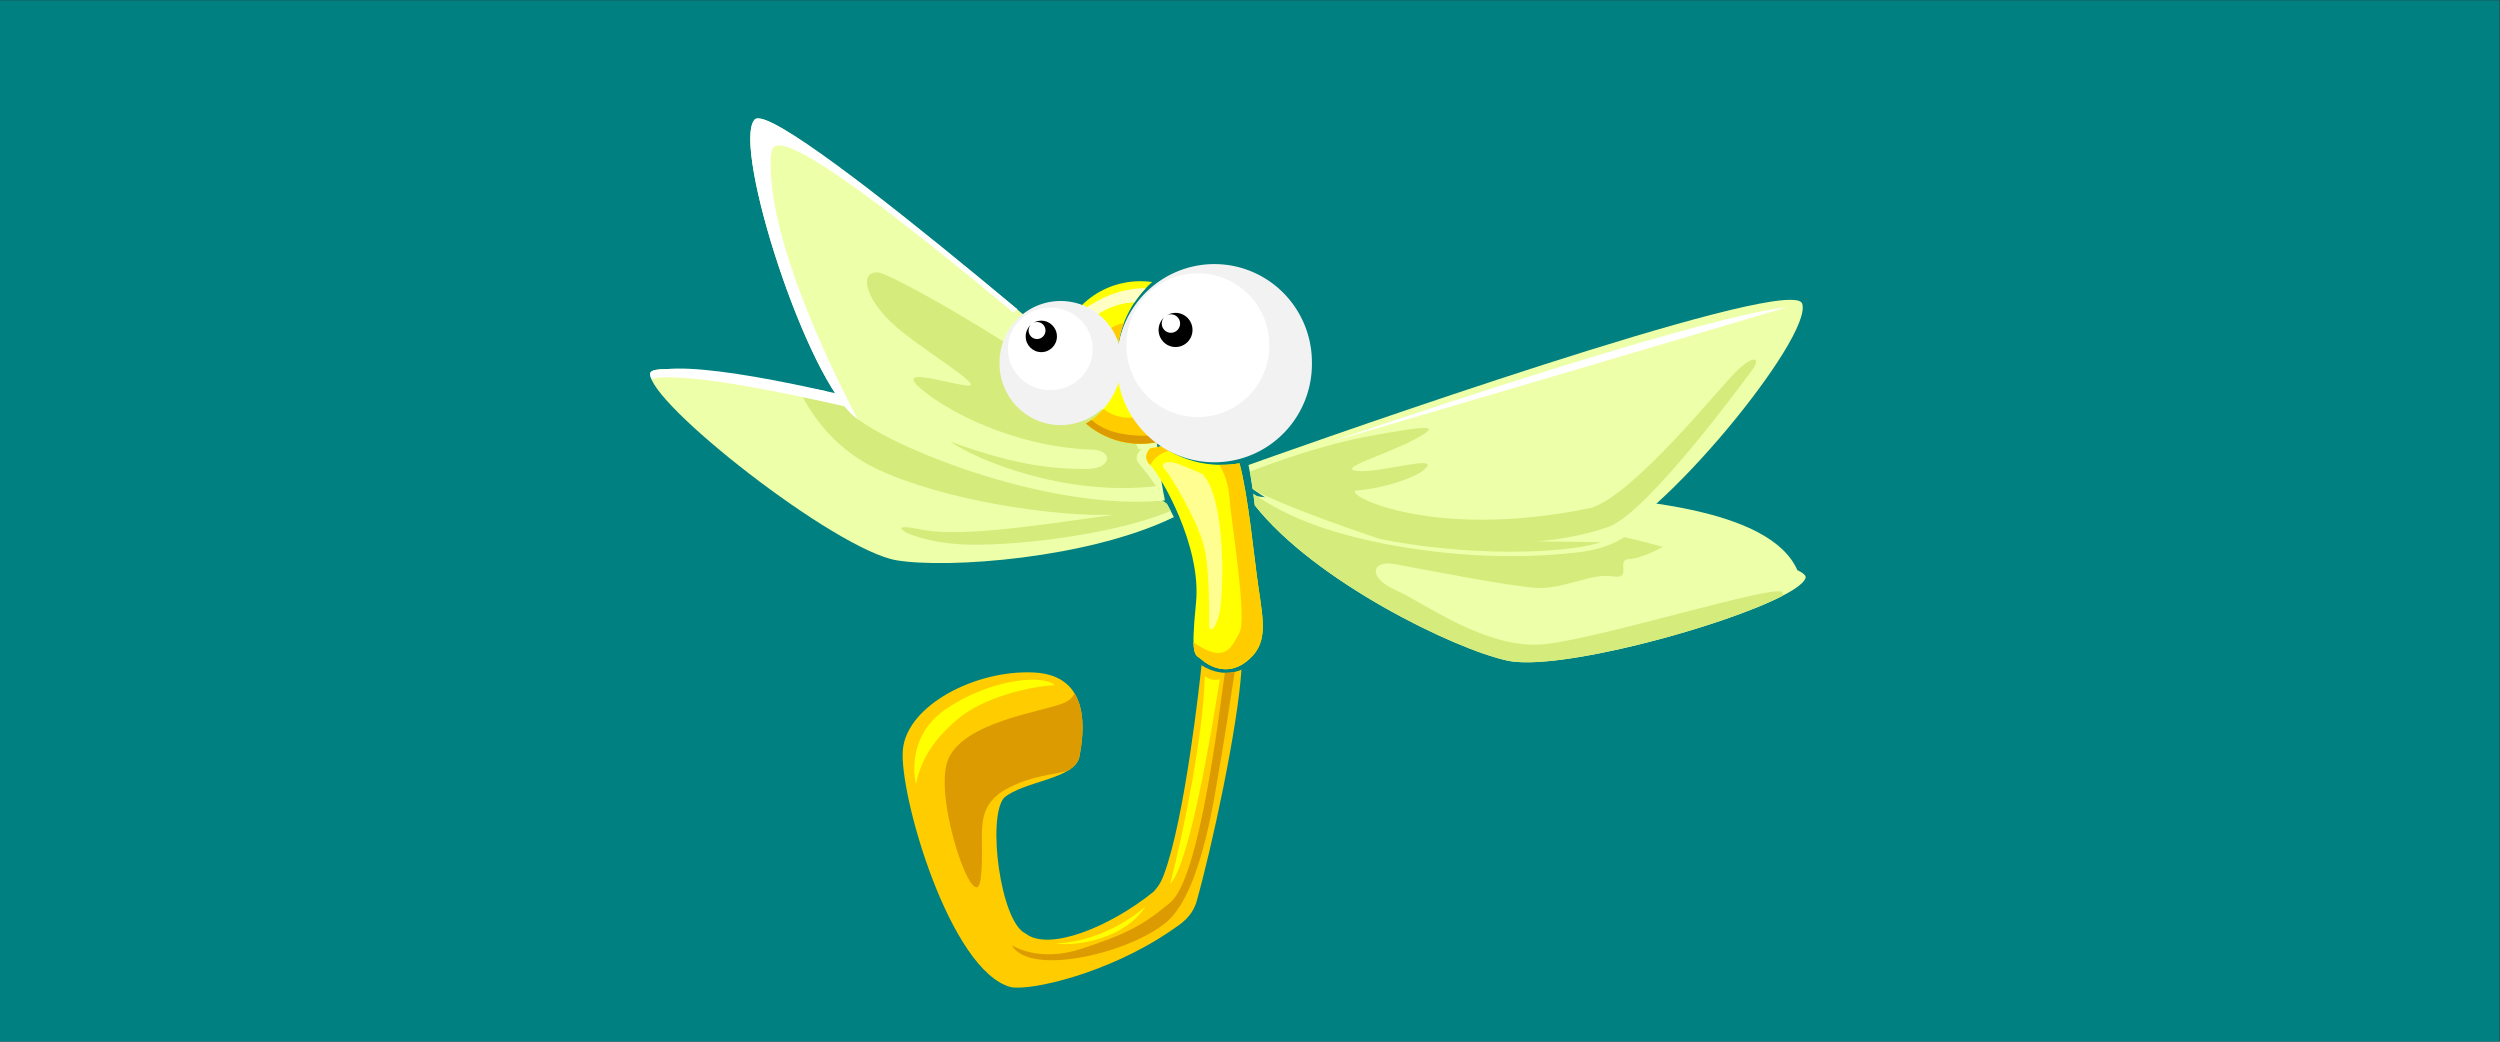 <?xml version="1.0" encoding="UTF-8" standalone="no"?>
<svg
   version="1.1"
   viewBox="0 0 4800 2000"
   id="svg31"
   sodipodi:docname="vector-2516150.svg"
   width="4800"
   height="2000"
   inkscape:version="1.4 (86a8ad7, 2024-10-11)"
   xmlns:inkscape="http://www.inkscape.org/namespaces/inkscape"
   xmlns:sodipodi="http://sodipodi.sourceforge.net/DTD/sodipodi-0.dtd"
   xmlns="http://www.w3.org/2000/svg"
   xmlns:svg="http://www.w3.org/2000/svg">
  <rect x="0" y="0" width="4800" height="2000" fill="#333333" stroke="none"/>
  <defs
     id="defs31" />
  <sodipodi:namedview
     id="namedview31"
     pagecolor="#ffffff"
     bordercolor="#666666"
     borderopacity="1.0"
     inkscape:showpageshadow="2"
     inkscape:pageopacity="0.0"
     inkscape:pagecheckerboard="0"
     inkscape:deskcolor="#d1d1d1"
     inkscape:zoom="0.46"
     inkscape:cx="2473.913"
     inkscape:cy="820.65217"
     inkscape:window-width="1920"
     inkscape:window-height="1017"
     inkscape:window-x="-8"
     inkscape:window-y="-8"
     inkscape:window-maximized="1"
     inkscape:current-layer="corps" />
  <g
     transform="matrix(1.714,0,0,0.714,0,1248.286)"
     id="g1"
     sodipodi:insensitive="true">
    <rect
       y="-1747.6"
       width="2800"
       height="2800"
       fill="#008080"
       id="rect1"
       x="0" />
  </g>
  <g
     inkscape:groupmode="layer"
     id="libellule"
     inkscape:label="libellule"
     transform="translate(9.783,16.304)">
    <g
       inkscape:groupmode="layer"
       id="aile1"
       inkscape:label="aile1"
       style="display:inline"
       sodipodi:insensitive="true">
      <path
         d="m 1270.121,692.399 c -4.172,0.017 -7.968,0.109 -11.359,0.349 -12.551,0.889 -19.589,3.407 -20.097,7.689 -6.507,54.812 355.33,339.19 472.89,358.99 97.846,16.477 368.19,-3.054 532.48,-82.834 -4.359,-8.954 -8.895,-17.564 -13.544,-25.82 -72.007,8.259 -145.8,0.048 -216.92,-12.844 -121.5,-23.276 -240.43,-62.772 -349.73,-121.11 -29.962,-16.074 -58.198,-37.121 -76.761,-66.189 -3.589,-5.185 -7.067,-10.467 -10.442,-15.772 -136.44,-24.916 -252.89,-42.687 -306.52,-42.466 z"
         fill="#eeffaa"
         id="path4" />
      <path
         d="m 1531.251,745.999 c 24.108,44.578 67.905,103 142.47,138.09 132.98,62.578 346.16,91.911 453.72,88 -177.96,25.422 -301.18,43.02 -373.53,27.375 -72.356,-15.644 -17.591,23.477 80.188,29.344 88.432,5.306 292.01,-16.585 403.91,-64.219 -2.46,-4.716 -4.962,-9.337 -7.5,-13.844 -114.318,-93.201 -656.391,-196.689 -699.253,-204.746 z"
         fill="#d5ec7c"
         id="path27"
         sodipodi:nodetypes="ccccscccc" />
      <path
         d="m 1269.753,692.399 c -4.122,0.017 -7.888,0.104 -11.239,0.344 -12.4,0.889 -19.351,3.405 -19.853,7.688 -0.341,2.908 0.359,6.467 1.976,10.594 127.481,-31.132 932.595,190.014 975.932,234.381 93.465,-15.358 -748.352,-272.859 -946.812,-253.006 z"
         fill="#ffffff"
         id="path28"
         sodipodi:nodetypes="ccscccc"
         style="stroke-width:0.994" />
    </g>
    <g
       inkscape:groupmode="layer"
       id="aile2"
       inkscape:label="aile2"
       style="display:inline"
       sodipodi:insensitive="true">
      <path
         d="m 1445.921,211.059 c -3.266,-0.01 -5.685,0.863 -7.165,2.621 -43.294,51.456 99.375,499.04 195.07,572.37 85.201,65.285 381.7,179.81 593.03,158.37 -36.087,-175.428 40.701,-95.477 -239.446,-329.817 -195.12,-163.1 -452.238,-370.687 -524.758,-399.357 -6.895,-2.727 -12.534,-4.181 -16.733,-4.194 z"
         fill="#eeffaa"
         id="path5"
         sodipodi:nodetypes="cccccccc"
         style="display:inline" />
      <path
         d="m 1445.911,211.079 c -3.266,-0.01 -5.677,0.835 -7.156,2.594 -43.294,51.456 99.367,499.05 195.06,572.38 0.923,0.708 1.902,1.437 2.875,2.156 -59.971,-114.84 -175.05,-356.42 -166.34,-504.44 3.869,-23.212 -13.224,-98.016 465.25,299.72 2.698,-2.045 5.484,-4.014 8.344,-5.844 -195.12,-163.1 -408.77,-333.7 -481.28,-362.38 -6.895,-2.727 -12.551,-4.175 -16.75,-4.188 z"
         fill="#ffffff"
         id="path25"
         style="display:inline" />
      <path
         d="m 1672.531,506.639 c -31.381,1.136 -20.662,48.514 28.594,95.875 50.845,48.889 191.64,129.07 142.75,121.25 -48.89,-7.82 -133,-35.192 -86.062,5.875 46.938,41.067 176.02,111.45 326.59,117.31 44.978,0 41.077,37.156 -7.812,37.156 -48.889,0 -125.17,-1.936 -262.06,-52.781 50.23,35.347 219.05,106.04 395.31,85.906 -11.686,-17.42 -22.984,-31.927 -32.25,-42.5 -10.248,-11.694 -3.318,-21.99 5.188,-28.969 -2.219,0.081 -5.978,2.249 -6.688,0.125 -27.021,-80.887 -466.617,-337.322 -500.403,-339.183 -1.1,-0.061 -2.144,-0.099 -3.156,-0.062 z"
         fill="#d5ec7c"
         id="path26"
         sodipodi:nodetypes="cssscsccscsccc"
         style="display:inline" />
    </g>
    <g
       inkscape:groupmode="layer"
       id="aile4"
       inkscape:label="aile4"
       style="display:inline">
      <path
         d="m 2396.521,931.399 c 0.983,7.348 1.938,14.841 2.84,22.456 114.04,144.89 382.67,276.31 485.65,298.35 116.57,24.954 557.81,-105.94 571.97,-159.29 1.107,-4.168 -4.521,-9.093 -15.859,-14.548 C 3338.069,843.758 2393.819,970.041 2396.516,931.398 Z"
         fill="#eeffaa"
         id="path6"
         sodipodi:nodetypes="cccsccc" />
      <path
         d="m 2396.521,931.399 c 0.983,7.348 1.942,14.853 2.844,22.469 114.04,144.89 382.68,276.3 485.66,298.34 95.67,20.48 409.96,-63.99 527.44,-124.44 0.931,-3.209 0.956,-5.601 -0.094,-7 -12.445,-16.594 -342.93,87.117 -454.94,99.562 -112.01,12.445 -233.66,-80.211 -287.59,-103.72 -53.929,-23.508 -47.038,-58.078 -1.406,-49.781 45.632,8.297 219.86,42.859 272.41,45.625 52.546,2.765 105.12,-29.039 145.22,-22.125 40.101,6.914 5.508,-31.805 31.781,-33.188 26.273,-1.383 65,-23.5 65,-23.5 0,0 -42.416,-11.652 -73.719,-18.812 -26.879,17.572 -58.675,25.828 -90.281,29.469 -123.11,13.911 -248.23,6.8 -369.75,-16.375 -88.509,-17.792 -178.25,-43.91 -252.56,-96.531 z"
         fill="#d5ec7c"
         id="path31" />
    </g>
    <g
       inkscape:groupmode="layer"
       id="aile3"
       inkscape:label="aile3"
       style="display:inline"
       sodipodi:insensitive="true">
      <path
         d="m 3427.721,559.349 c -151.93,-0.176 -1000.9,303.03 -1040.4,317.14 2.94,13.603 5.542,29.191 7.908,45.873 174.8,129.83 549.02,136.65 662.8,104.42 115.99,-32.864 413.68,-396.29 392.41,-460.09 -1.661,-4.984 -9.581,-7.324 -22.762,-7.34 z"
         fill="#eeffaa"
         id="path7" />
      <path
         d="m 2547.921,831.299 c 0,0 680.54,-234.67 874.14,-258.13 -162.31,48.889 -874.14,258.13 -874.14,258.13 z"
         fill="#ffffff"
         id="path29" />
      <path
         d="m 3358.021,674.099 c -5.867,-0.244 -18.087,6.587 -35.688,24.188 -35.2,35.2 -193.62,232.72 -275.75,260.09 -314.85,66.489 -488.89,-31.294 -449.78,-33.25 39.11,-1.956 117.36,-23.458 133,-44.969 15.645,-21.511 -89.977,11.724 -133,7.812 -43.022,-3.911 54.776,-31.292 109.53,-60.625 54.756,-29.334 27.365,-27.355 -89.969,-5.844 -83.354,15.282 -178.29,49.226 -226.44,67.656 1.927,10.315 3.716,21.458 5.375,33.156 2.224,1.652 4.463,3.294 6.75,4.906 57.881,28.226 152.37,62.763 237.62,91.312 0.019,0.01 0.044,-0.01 0.063,0 165.74,33.466 345.46,28.838 418.34,8.188 2.006,-0.568 4.075,-1.237 6.188,-2 l -125.22,-1.812 c 0,0 64.532,-1.953 138.84,-27.375 74.312,-25.422 262.04,-281.58 277.69,-303.09 7.822,-10.756 8.304,-18.099 2.438,-18.344 z"
         fill="#d5ec7c"
         id="path30" />
    </g>
    <g
       inkscape:groupmode="layer"
       id="corps"
       inkscape:label="corps"
       style="display:inline"
       sodipodi:insensitive="true">
      <path
         d="m 2297.121,1260.799 c -3.568,34.325 -31.973,294.78 -72.166,402.05 -6.667,17.795 -12.65,24.987 -19.973,33.043 -84.753,68.349 -201.52,115.03 -245.71,80.125 -48.107,-22.146 -74.137,-222.28 -41.33,-260.56 38.276,-32.808 136.67,-35.508 144.87,-79.252 8.202,-43.743 24.628,-155.88 -87.465,-161.34 -112.09,-5.468 -243.36,62.915 -251.56,147.67 -8.2,84.755 90.224,426.47 207.78,456.55 39.184,6.915 185.76,-26.115 305.76,-107.75 22.336,-15.196 39.649,-26.073 49.565,-54.15 29.998,-104.99 79.758,-336.06 86.893,-447.69 -28.372,12.432 -58.591,3.562 -76.674,-8.694 z"
         fill="#ffcc00"
         id="path8" />
      <path
         d="m 2220.721,840.299 c -7.221,1.872 -14.636,3.291 -22.194,4.238 -6.548,6.821 -13.179,18.539 -0.262,31.456 20.299,20.299 99.231,155.57 88.295,264.93 -10.936,109.36 -1.597,98.143 10.922,109.35 12.36,11.067 47.554,32.528 84.451,4.631 43.629,-32.988 34.792,-73.469 24.16,-145.96 -8.288,-56.51 -18.936,-172.3 -36.043,-235.74 -11.356,2.005 -23.065,3.014 -34.995,3.014 -42.519,0 -81.912,-13.265 -114.33,-35.912 z"
         fill="#ffff00"
         id="path9" />
      <path
         d="m 2180.021,523.609 c -44.079,0 -83.976,17.623 -112.76,46.092 33.61,15.87 59.169,45.988 68.941,82.528 5.794,-50.423 30.192,-95.144 66.188,-127.09 -7.31,-1.012 -14.774,-1.529 -22.369,-1.529 z m -42.028,187.29 c -7.518,36.929 -31.009,68.077 -62.912,85.936 27.992,24.203 64.715,38.883 104.94,38.883 10.507,0 20.777,-1.016 30.713,-2.927 -37.477,-29.794 -64.011,-72.746 -72.742,-121.89 z"
         fill="#ffff00"
         id="path10" />
      <path
         d="m 2299.221,893.999 c 0,0 -42.867,-19.359 -55.312,-22.125 -12.445,-2.766 -29.039,0 -16.594,13.828 12.445,13.828 66.374,103.71 76.054,153.49 9.68,49.781 8.297,121.69 8.297,141.05 0,19.36 11.062,15.211 19.359,-16.594 8.297,-31.804 15.211,-218.48 -31.804,-269.64 z"
         fill="#ffff91"
         id="path17" />
      <path
         d="m 2220.721,840.299 c -7.221,1.872 -14.63,3.303 -22.187,4.25 -6.548,6.821 -13.199,18.52 -0.281,31.438 0.229,0.229 0.475,0.491 0.719,0.75 4.122,-9.259 13.657,-21.064 35.656,-27.562 -4.763,-2.773 -9.402,-5.729 -13.906,-8.875 z m 149.31,32.906 c -11.356,2.005 -23.07,3 -35,3 -1.235,0 -2.458,-0.01 -3.688,-0.031 8.777,15.012 17.246,35.132 19,58.812 3.911,52.8 35.176,236.62 19.531,264 -14.638,25.616 -25.847,61.505 -88.094,17.969 0.672,28.249 7.49,25.973 15.687,33.312 12.36,11.067 47.572,32.554 84.469,4.656 43.629,-32.988 34.789,-73.473 24.156,-145.97 -8.288,-56.51 -18.956,-172.31 -36.062,-235.75 z"
         fill="#ffcc00"
         id="path18" />
      <path
         d="m 2303.321,1281.099 c -1.383,103.71 -40.102,300.1 -66.375,399.66 37.336,-37.335 80.227,-297.31 95.438,-392.72 -19.359,4.148 -29.062,-6.938 -29.062,-6.938 z m -331.25,7.625 c -43.835,0.201 -109.07,17.973 -165.16,56 -81.585,55.312 -58.094,143.81 -58.094,143.81 9.68,-42.867 29.063,-80.196 78.844,-123.06 49.781,-42.867 138.28,-63.609 188.06,-66.375 -8.21,-6.914 -23.731,-10.466 -43.656,-10.375 z m 217.88,434.88 c 0,0 -71.892,67.758 -174.22,71.906 49.781,5.531 136.88,-12.446 174.22,-71.906 z"
         fill="#ffff00"
         id="path19" />
      <path
         d="m 2053.521,1315.199 c -3.865,7.348 -10.414,14.011 -21.188,18.469 -40.101,16.594 -195,35.954 -222.66,110.62 -27.66,74.666 53.945,308.37 63.625,225.41 9.68,-82.968 -19.358,-136.91 55.312,-174.25 46.748,-23.374 81.044,-23.43 111.34,-31.75 0.012,-0.01 0.019,-0.024 0.031,-0.031 12.089,-7.161 20.634,-15.912 22.813,-27.531 5.196,-27.71 13.684,-82.84 -9.281,-120.94 z"
         fill="#dc9b00"
         id="path20" />
      <path
         d="m 2360.921,1273.699 c -6.394,1.437 -12.788,1.972 -19,1.75 -12.581,88.502 -48.466,394.48 -104.94,441.31 -56.695,47.015 -87.095,60.844 -170.06,88.5 -82.965,27.656 -134.12,-6.906 -134.12,-6.906 34.57,62.226 230.9,13.835 298.66,-45.625 67.757,-59.46 92.648,-255.83 99.562,-291.78 5.562,-28.921 23.043,-142.39 29.906,-187.25 z"
         fill="#dc9b00"
         id="path21" />
      <path
         d="m 2186.121,536.979 c -23.878,0.278 -64.787,6.356 -109.94,37.375 7.063,4.044 13.711,8.727 19.844,14 17.9,-11.595 43.505,-23.756 72.313,-24 6.469,-9.742 13.756,-18.901 21.781,-27.344 -1.28,-0.019 -2.601,-0.048 -4,-0.031 z"
         fill="#ffffc3"
         id="path22" />
      <path
         d="m 2148.121,603.449 c -11.687,2.851 -20.973,7.348 -28.25,12.219 7.234,11.112 12.8,23.426 16.312,36.562 1.954,-17.001 6.022,-33.347 11.938,-48.781 z m -38.812,165.47 c -9.692,11.174 -21.257,20.633 -34.25,27.906 27.992,24.203 64.712,38.906 104.94,38.906 10.507,0 20.782,-1.026 30.719,-2.937 -16.89,-13.428 -31.558,-29.521 -43.375,-47.656 -26.182,3.108 -45.483,-6.354 -58.031,-16.219 z"
         fill="#ffcc00"
         id="path23" />
      <path
         d="m 2086.021,789.999 c -3.517,2.464 -7.143,4.737 -10.906,6.844 27.992,24.203 64.712,38.906 104.94,38.906 10.507,0 20.782,-1.026 30.719,-2.937 -4.99,-3.967 -9.789,-8.176 -14.375,-12.594 -61.581,1.724 -93.86,-15.032 -110.38,-30.219 z"
         fill="#dc9b00"
         id="path24" />
      <g
         inkscape:groupmode="layer"
         id="layer6"
         inkscape:label="oeild"
         style="display:inline"
         transform="translate(-8.696,2.174)">
        <path
           d="m 2517.798,678.835 a 187.276,188.632 0 1 1 -374.538,0 187.276,188.632 0 1 1 374.538,0 z"
           fill="#f2f2f2"
           id="path13"
           style="stroke-width:1.398" />
        <path
           d="m 2435.83,644.268 a 137.095,136.779 0 1 1 -274.179,0 137.095,136.779 0 1 1 274.179,0 z"
           fill="#ffffff"
           id="path14"
           style="stroke-width:1.019" />
        <path
           d="m 2255.985,582.2 c -5.931,0 -11.506,1.623 -16.296,4.413 2.252,-1.051 4.738,-1.66 7.383,-1.66 9.743,0 17.65,7.967 17.65,17.781 0,9.814 -7.907,17.781 -17.65,17.781 -9.743,0 -17.607,-7.967 -17.607,-17.781 0,-4.55 1.708,-8.696 4.5,-11.84 -6.475,5.996 -10.573,14.558 -10.573,24.116 0,18.119 14.604,32.81 32.592,32.81 17.988,0 32.548,-14.691 32.548,-32.81 0,-18.119 -14.56,-32.81 -32.548,-32.81 z"
           id="pupille_d" />
      </g>
      <g
         inkscape:groupmode="layer"
         id="layer5"
         inkscape:label="oeilg"
         style="display:inline"
         transform="translate(10.87,-6.522)">
        <path
           d="m 2132.901,687.247 a 117.23,118.079 0 1 1 -234.451,0 117.23,118.079 0 1 1 234.451,0 z"
           fill="#f2f2f2"
           id="path11"
           style="stroke-width:0.875" />
        <path
           d="m 2077.23,660.109 a 81.276,78.478 0 1 1 -162.546,0 81.276,78.478 0 1 1 162.546,0 z"
           fill="#ffffff"
           id="path12"
           style="stroke-width:0.594" />
        <path
           d="m 1978.67,605.897 c -5.463,0 -10.598,1.495 -15.01,4.064 2.075,-0.968 4.364,-1.529 6.801,-1.529 8.975,0 16.257,7.338 16.257,16.378 0,9.04 -7.283,16.378 -16.257,16.378 -8.975,0 -16.218,-7.338 -16.218,-16.378 0,-4.191 1.573,-8.01 4.145,-10.906 -5.964,5.523 -9.739,13.409 -9.739,22.213 0,16.689 13.452,30.221 30.02,30.221 16.569,0 29.98,-13.532 29.98,-30.221 0,-16.689 -13.411,-30.221 -29.98,-30.221 z"
           id="pupille_g"
           style="stroke-width:0.921" />
      </g>
    </g>
    <g
       inkscape:groupmode="layer"
       id="layer1"
       inkscape:label="points">
      <circle
         style="display:none;fill:#000000;fill-opacity:1;stroke-width:3.694"
         id="ctrlPtAile1"
         cx="2223.803"
         cy="966.05"
         r="20"
         sodipodi:insensitive="true" />
      <circle
         style="display:none;fill:#000000;fill-opacity:1;stroke-width:3.694"
         id="ctrlPtAile2"
         cx="2187.347"
         cy="893.136"
         r="20" />
      <circle
         style="display:none;fill:#000000;fill-opacity:1;stroke-width:3.694"
         id="ctrlPtAile3"
         cx="2426.138"
         cy="904.073"
         r="20" />
      <circle
         style="display:none;fill:#000000;fill-opacity:1;stroke-width:3.694"
         id="ctrlPtAile4"
         cx="2440.721"
         cy="978.809"
         r="20" />
      <circle
         style="display:none;fill:#000000;fill-opacity:1;stroke-width:3.694"
         id="ctrlPtCorps"
         cx="2282.025"
         cy="857.07"
         r="20" />
    </g>
  </g>
</svg>
